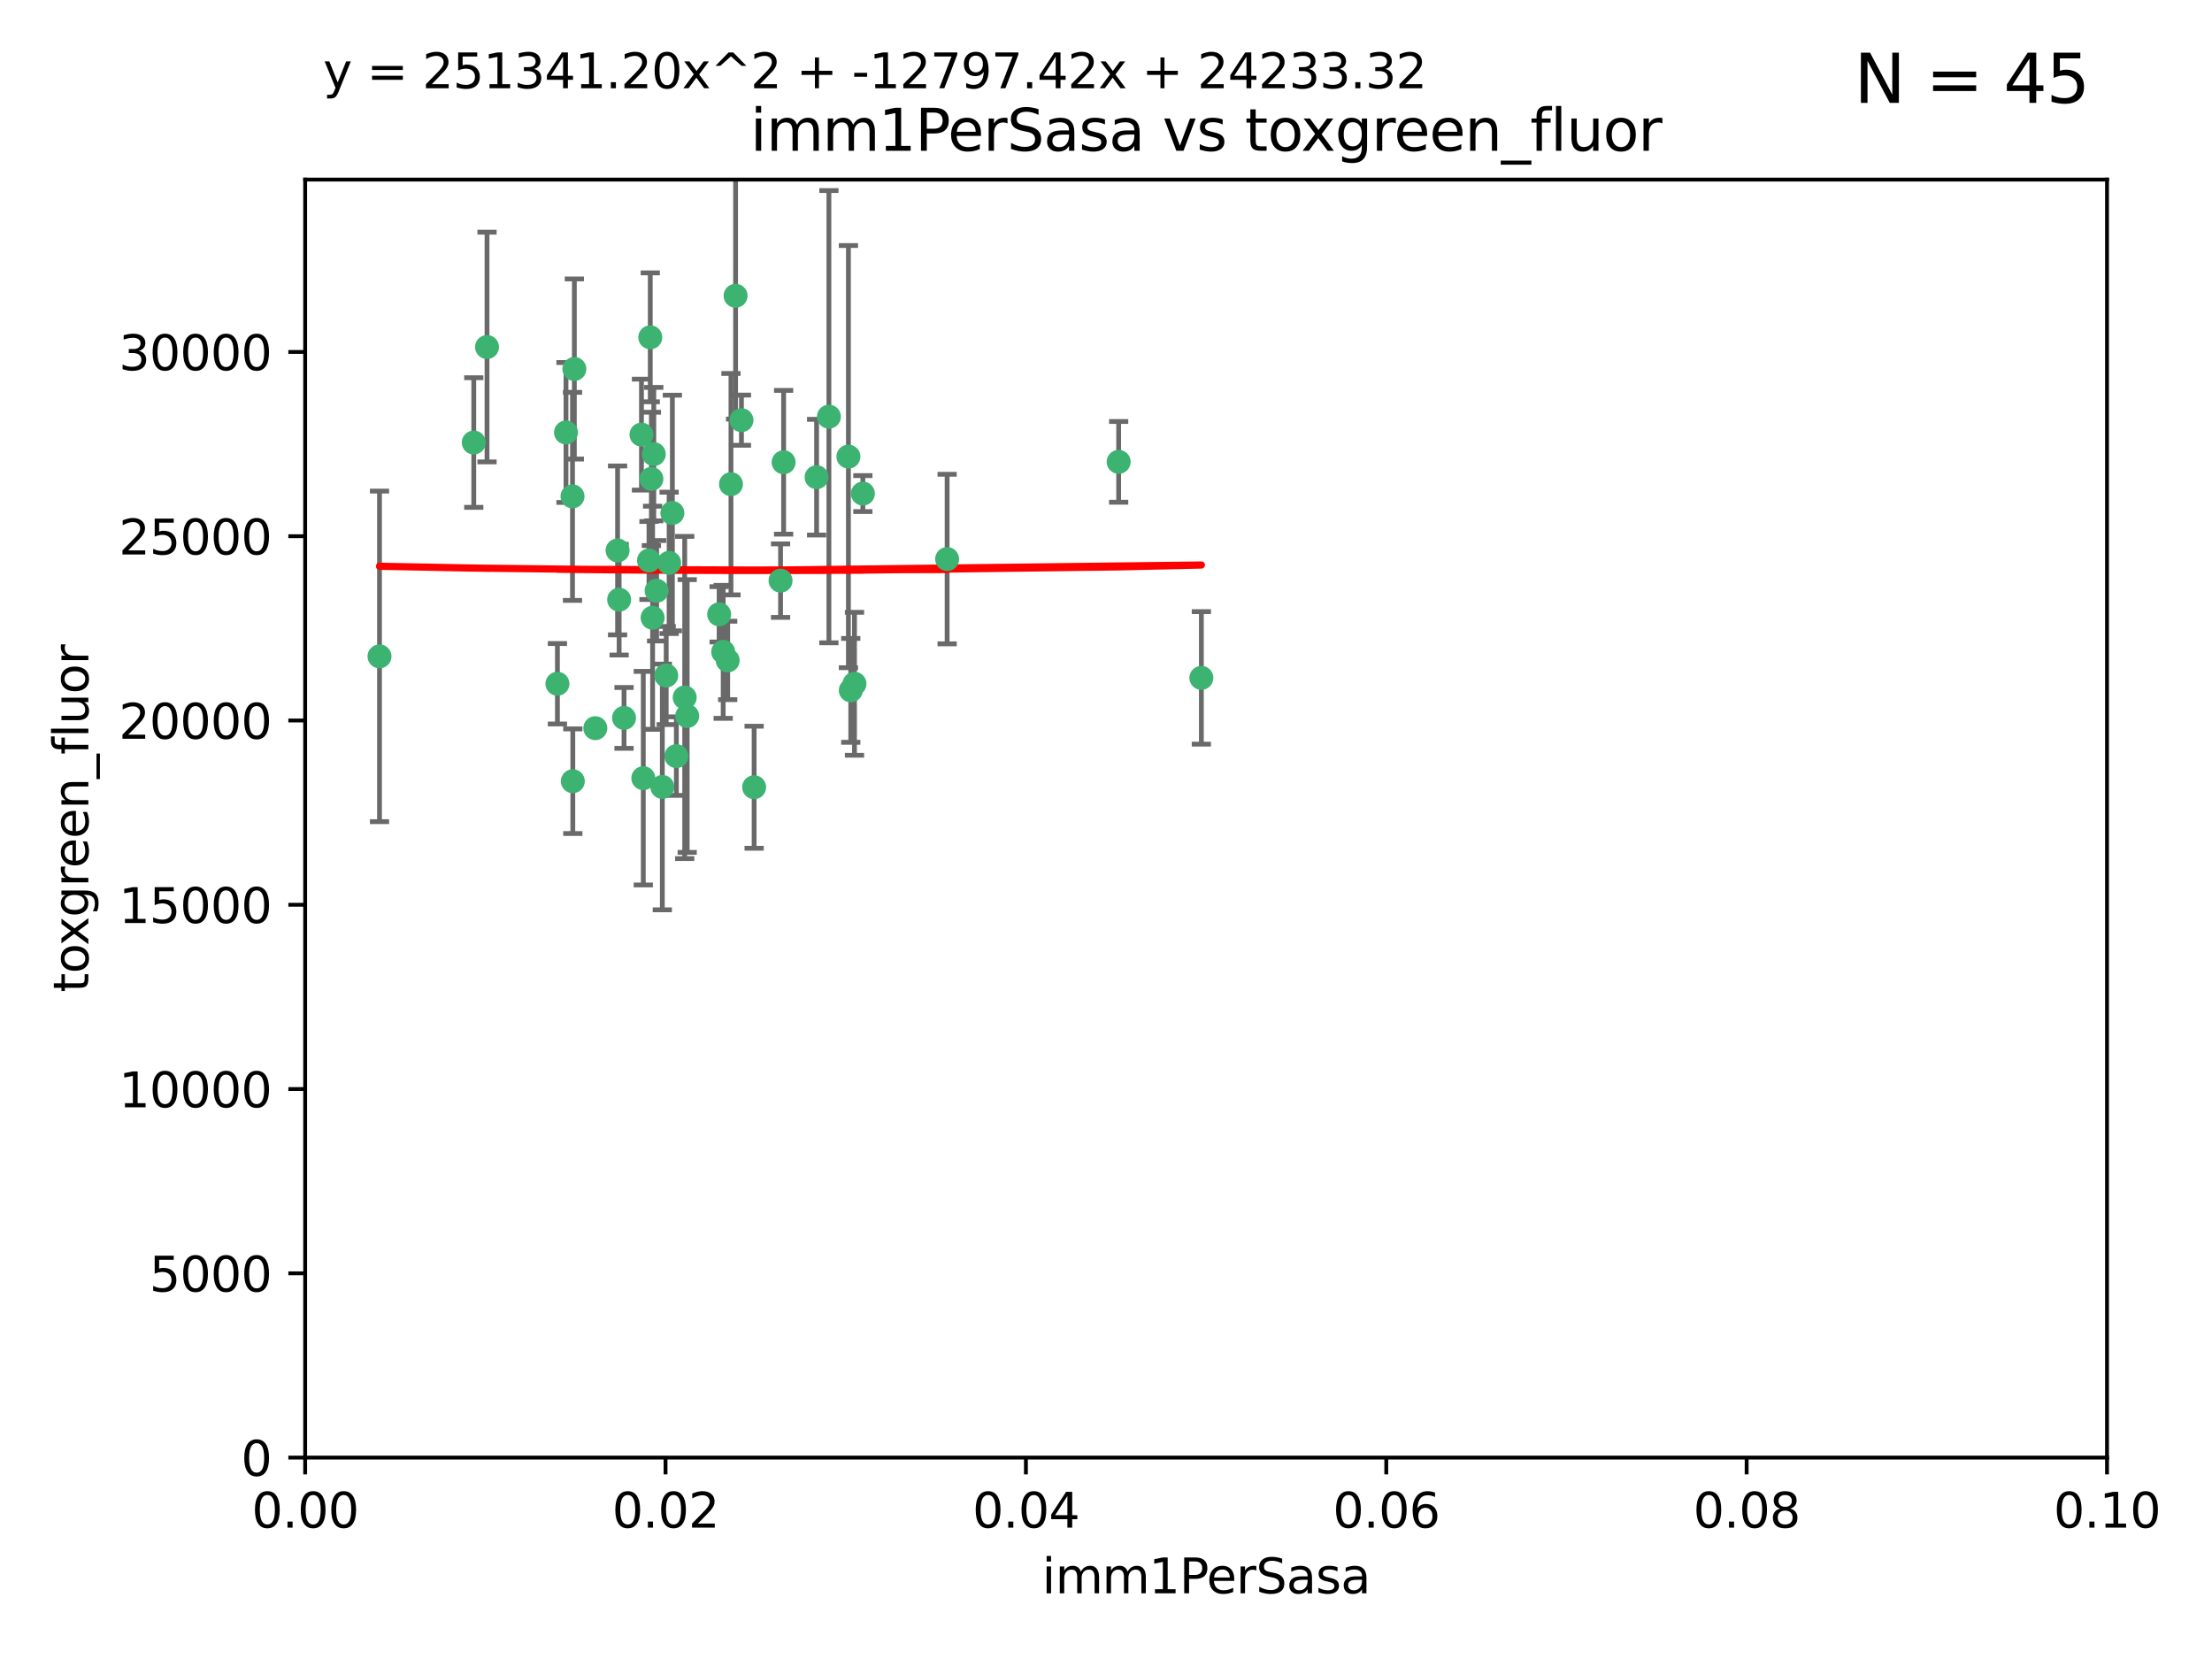 <?xml version="1.0" encoding="utf-8" standalone="no"?>
<!DOCTYPE svg PUBLIC "-//W3C//DTD SVG 1.1//EN"
  "http://www.w3.org/Graphics/SVG/1.1/DTD/svg11.dtd">
<svg xmlns:xlink="http://www.w3.org/1999/xlink" width="460.8pt" height="345.6pt" viewBox="0 0 460.8 345.6" xmlns="http://www.w3.org/2000/svg" version="1.1">
 <defs>
  <style type="text/css">*{stroke-linejoin: round; stroke-linecap: butt}</style>
 </defs>
 <g id="figure_1">
  <g id="patch_1">
   <path d="M 0 345.6 
L 460.8 345.6 
L 460.8 0 
L 0 0 
z
" style="fill: #ffffff"/>
  </g>
  <g id="axes_1">
   <g id="patch_2">
    <path d="M 63.571 303.64 
L 438.93 303.64 
L 438.93 37.411 
L 63.571 37.411 
z
" style="fill: #ffffff"/>
   </g>
   <g id="PathCollection_1">
    <defs>
     <path id="m5c9c8fb0a7" d="M 0 1.118 
C 0.297 1.118 0.581 1 0.791 0.791 
C 1 0.581 1.118 0.297 1.118 0 
C 1.118 -0.297 1 -0.581 0.791 -0.791 
C 0.581 -1 0.297 -1.118 0 -1.118 
C -0.297 -1.118 -0.581 -1 -0.791 -0.791 
C -1 -0.581 -1.118 -0.297 -1.118 0 
C -1.118 0.297 -1 0.581 -0.791 0.791 
C -0.581 1 -0.297 1.118 0 1.118 
z
" style="stroke: #3cb371"/>
    </defs>
    <g clip-path="url(#p2f97789e04)">
     <use xlink:href="#m5c9c8fb0a7" x="101.457" y="72.294" style="fill: #3cb371; stroke: #3cb371"/>
     <use xlink:href="#m5c9c8fb0a7" x="79.059" y="136.733" style="fill: #3cb371; stroke: #3cb371"/>
     <use xlink:href="#m5c9c8fb0a7" x="98.695" y="92.187" style="fill: #3cb371; stroke: #3cb371"/>
     <use xlink:href="#m5c9c8fb0a7" x="135.699" y="99.763" style="fill: #3cb371; stroke: #3cb371"/>
     <use xlink:href="#m5c9c8fb0a7" x="135.464" y="70.271" style="fill: #3cb371; stroke: #3cb371"/>
     <use xlink:href="#m5c9c8fb0a7" x="150.654" y="135.791" style="fill: #3cb371; stroke: #3cb371"/>
     <use xlink:href="#m5c9c8fb0a7" x="136.786" y="123.063" style="fill: #3cb371; stroke: #3cb371"/>
     <use xlink:href="#m5c9c8fb0a7" x="124.016" y="151.693" style="fill: #3cb371; stroke: #3cb371"/>
     <use xlink:href="#m5c9c8fb0a7" x="137.975" y="163.936" style="fill: #3cb371; stroke: #3cb371"/>
     <use xlink:href="#m5c9c8fb0a7" x="128.653" y="114.664" style="fill: #3cb371; stroke: #3cb371"/>
     <use xlink:href="#m5c9c8fb0a7" x="177.231" y="143.815" style="fill: #3cb371; stroke: #3cb371"/>
     <use xlink:href="#m5c9c8fb0a7" x="135.196" y="116.762" style="fill: #3cb371; stroke: #3cb371"/>
     <use xlink:href="#m5c9c8fb0a7" x="119.649" y="76.865" style="fill: #3cb371; stroke: #3cb371"/>
     <use xlink:href="#m5c9c8fb0a7" x="117.908" y="90.091" style="fill: #3cb371; stroke: #3cb371"/>
     <use xlink:href="#m5c9c8fb0a7" x="153.236" y="61.614" style="fill: #3cb371; stroke: #3cb371"/>
     <use xlink:href="#m5c9c8fb0a7" x="179.751" y="102.821" style="fill: #3cb371; stroke: #3cb371"/>
     <use xlink:href="#m5c9c8fb0a7" x="136.196" y="94.6" style="fill: #3cb371; stroke: #3cb371"/>
     <use xlink:href="#m5c9c8fb0a7" x="119.328" y="162.741" style="fill: #3cb371; stroke: #3cb371"/>
     <use xlink:href="#m5c9c8fb0a7" x="139.392" y="117.254" style="fill: #3cb371; stroke: #3cb371"/>
     <use xlink:href="#m5c9c8fb0a7" x="143.155" y="149.16" style="fill: #3cb371; stroke: #3cb371"/>
     <use xlink:href="#m5c9c8fb0a7" x="149.81" y="127.973" style="fill: #3cb371; stroke: #3cb371"/>
     <use xlink:href="#m5c9c8fb0a7" x="151.594" y="137.58" style="fill: #3cb371; stroke: #3cb371"/>
     <use xlink:href="#m5c9c8fb0a7" x="178.006" y="142.442" style="fill: #3cb371; stroke: #3cb371"/>
     <use xlink:href="#m5c9c8fb0a7" x="133.632" y="90.534" style="fill: #3cb371; stroke: #3cb371"/>
     <use xlink:href="#m5c9c8fb0a7" x="170.113" y="99.407" style="fill: #3cb371; stroke: #3cb371"/>
     <use xlink:href="#m5c9c8fb0a7" x="129.998" y="149.553" style="fill: #3cb371; stroke: #3cb371"/>
     <use xlink:href="#m5c9c8fb0a7" x="128.977" y="124.926" style="fill: #3cb371; stroke: #3cb371"/>
     <use xlink:href="#m5c9c8fb0a7" x="152.275" y="100.862" style="fill: #3cb371; stroke: #3cb371"/>
     <use xlink:href="#m5c9c8fb0a7" x="140.068" y="106.867" style="fill: #3cb371; stroke: #3cb371"/>
     <use xlink:href="#m5c9c8fb0a7" x="116.121" y="142.44" style="fill: #3cb371; stroke: #3cb371"/>
     <use xlink:href="#m5c9c8fb0a7" x="172.678" y="86.8" style="fill: #3cb371; stroke: #3cb371"/>
     <use xlink:href="#m5c9c8fb0a7" x="163.241" y="96.298" style="fill: #3cb371; stroke: #3cb371"/>
     <use xlink:href="#m5c9c8fb0a7" x="119.263" y="103.401" style="fill: #3cb371; stroke: #3cb371"/>
     <use xlink:href="#m5c9c8fb0a7" x="135.948" y="128.689" style="fill: #3cb371; stroke: #3cb371"/>
     <use xlink:href="#m5c9c8fb0a7" x="157.1" y="163.993" style="fill: #3cb371; stroke: #3cb371"/>
     <use xlink:href="#m5c9c8fb0a7" x="176.743" y="95.121" style="fill: #3cb371; stroke: #3cb371"/>
     <use xlink:href="#m5c9c8fb0a7" x="233.037" y="96.211" style="fill: #3cb371; stroke: #3cb371"/>
     <use xlink:href="#m5c9c8fb0a7" x="250.266" y="141.216" style="fill: #3cb371; stroke: #3cb371"/>
     <use xlink:href="#m5c9c8fb0a7" x="154.458" y="87.531" style="fill: #3cb371; stroke: #3cb371"/>
     <use xlink:href="#m5c9c8fb0a7" x="140.899" y="157.513" style="fill: #3cb371; stroke: #3cb371"/>
     <use xlink:href="#m5c9c8fb0a7" x="197.304" y="116.464" style="fill: #3cb371; stroke: #3cb371"/>
     <use xlink:href="#m5c9c8fb0a7" x="142.635" y="145.3" style="fill: #3cb371; stroke: #3cb371"/>
     <use xlink:href="#m5c9c8fb0a7" x="134.01" y="162.105" style="fill: #3cb371; stroke: #3cb371"/>
     <use xlink:href="#m5c9c8fb0a7" x="138.782" y="140.722" style="fill: #3cb371; stroke: #3cb371"/>
     <use xlink:href="#m5c9c8fb0a7" x="162.604" y="120.958" style="fill: #3cb371; stroke: #3cb371"/>
    </g>
   </g>
   <g id="matplotlib.axis_1">
    <g id="xtick_1">
     <g id="line2d_1">
      <defs>
       <path id="m1625478997" d="M 0 0 
L 0 3.5 
" style="stroke: #000000; stroke-width: 0.8"/>
      </defs>
      <g>
       <use xlink:href="#m1625478997" x="63.571" y="303.64" style="stroke: #000000; stroke-width: 0.8"/>
      </g>
     </g>
     <g id="text_1">
      <!-- 0.00 -->
      <g transform="translate(52.438 318.238)scale(0.1 -0.1)">
       <defs>
        <path id="DejaVuSans-30" d="M 2034 4250 
Q 1547 4250 1301 3770 
Q 1056 3291 1056 2328 
Q 1056 1369 1301 889 
Q 1547 409 2034 409 
Q 2525 409 2770 889 
Q 3016 1369 3016 2328 
Q 3016 3291 2770 3770 
Q 2525 4250 2034 4250 
z
M 2034 4750 
Q 2819 4750 3233 4129 
Q 3647 3509 3647 2328 
Q 3647 1150 3233 529 
Q 2819 -91 2034 -91 
Q 1250 -91 836 529 
Q 422 1150 422 2328 
Q 422 3509 836 4129 
Q 1250 4750 2034 4750 
z
" transform="scale(0.016)"/>
        <path id="DejaVuSans-2e" d="M 684 794 
L 1344 794 
L 1344 0 
L 684 0 
L 684 794 
z
" transform="scale(0.016)"/>
       </defs>
       <use xlink:href="#DejaVuSans-30"/>
       <use xlink:href="#DejaVuSans-2e" x="63.623"/>
       <use xlink:href="#DejaVuSans-30" x="95.41"/>
       <use xlink:href="#DejaVuSans-30" x="159.033"/>
      </g>
     </g>
    </g>
    <g id="xtick_2">
     <g id="line2d_2">
      <g>
       <use xlink:href="#m1625478997" x="138.643" y="303.64" style="stroke: #000000; stroke-width: 0.8"/>
      </g>
     </g>
     <g id="text_2">
      <!-- 0.02 -->
      <g transform="translate(127.51 318.238)scale(0.1 -0.1)">
       <defs>
        <path id="DejaVuSans-32" d="M 1228 531 
L 3431 531 
L 3431 0 
L 469 0 
L 469 531 
Q 828 903 1448 1529 
Q 2069 2156 2228 2338 
Q 2531 2678 2651 2914 
Q 2772 3150 2772 3378 
Q 2772 3750 2511 3984 
Q 2250 4219 1831 4219 
Q 1534 4219 1204 4116 
Q 875 4013 500 3803 
L 500 4441 
Q 881 4594 1212 4672 
Q 1544 4750 1819 4750 
Q 2544 4750 2975 4387 
Q 3406 4025 3406 3419 
Q 3406 3131 3298 2873 
Q 3191 2616 2906 2266 
Q 2828 2175 2409 1742 
Q 1991 1309 1228 531 
z
" transform="scale(0.016)"/>
       </defs>
       <use xlink:href="#DejaVuSans-30"/>
       <use xlink:href="#DejaVuSans-2e" x="63.623"/>
       <use xlink:href="#DejaVuSans-30" x="95.41"/>
       <use xlink:href="#DejaVuSans-32" x="159.033"/>
      </g>
     </g>
    </g>
    <g id="xtick_3">
     <g id="line2d_3">
      <g>
       <use xlink:href="#m1625478997" x="213.715" y="303.64" style="stroke: #000000; stroke-width: 0.8"/>
      </g>
     </g>
     <g id="text_3">
      <!-- 0.04 -->
      <g transform="translate(202.582 318.238)scale(0.1 -0.1)">
       <defs>
        <path id="DejaVuSans-34" d="M 2419 4116 
L 825 1625 
L 2419 1625 
L 2419 4116 
z
M 2253 4666 
L 3047 4666 
L 3047 1625 
L 3713 1625 
L 3713 1100 
L 3047 1100 
L 3047 0 
L 2419 0 
L 2419 1100 
L 313 1100 
L 313 1709 
L 2253 4666 
z
" transform="scale(0.016)"/>
       </defs>
       <use xlink:href="#DejaVuSans-30"/>
       <use xlink:href="#DejaVuSans-2e" x="63.623"/>
       <use xlink:href="#DejaVuSans-30" x="95.41"/>
       <use xlink:href="#DejaVuSans-34" x="159.033"/>
      </g>
     </g>
    </g>
    <g id="xtick_4">
     <g id="line2d_4">
      <g>
       <use xlink:href="#m1625478997" x="288.786" y="303.64" style="stroke: #000000; stroke-width: 0.8"/>
      </g>
     </g>
     <g id="text_4">
      <!-- 0.06 -->
      <g transform="translate(277.654 318.238)scale(0.1 -0.1)">
       <defs>
        <path id="DejaVuSans-36" d="M 2113 2584 
Q 1688 2584 1439 2293 
Q 1191 2003 1191 1497 
Q 1191 994 1439 701 
Q 1688 409 2113 409 
Q 2538 409 2786 701 
Q 3034 994 3034 1497 
Q 3034 2003 2786 2293 
Q 2538 2584 2113 2584 
z
M 3366 4563 
L 3366 3988 
Q 3128 4100 2886 4159 
Q 2644 4219 2406 4219 
Q 1781 4219 1451 3797 
Q 1122 3375 1075 2522 
Q 1259 2794 1537 2939 
Q 1816 3084 2150 3084 
Q 2853 3084 3261 2657 
Q 3669 2231 3669 1497 
Q 3669 778 3244 343 
Q 2819 -91 2113 -91 
Q 1303 -91 875 529 
Q 447 1150 447 2328 
Q 447 3434 972 4092 
Q 1497 4750 2381 4750 
Q 2619 4750 2861 4703 
Q 3103 4656 3366 4563 
z
" transform="scale(0.016)"/>
       </defs>
       <use xlink:href="#DejaVuSans-30"/>
       <use xlink:href="#DejaVuSans-2e" x="63.623"/>
       <use xlink:href="#DejaVuSans-30" x="95.41"/>
       <use xlink:href="#DejaVuSans-36" x="159.033"/>
      </g>
     </g>
    </g>
    <g id="xtick_5">
     <g id="line2d_5">
      <g>
       <use xlink:href="#m1625478997" x="363.858" y="303.64" style="stroke: #000000; stroke-width: 0.8"/>
      </g>
     </g>
     <g id="text_5">
      <!-- 0.08 -->
      <g transform="translate(352.725 318.238)scale(0.1 -0.1)">
       <defs>
        <path id="DejaVuSans-38" d="M 2034 2216 
Q 1584 2216 1326 1975 
Q 1069 1734 1069 1313 
Q 1069 891 1326 650 
Q 1584 409 2034 409 
Q 2484 409 2743 651 
Q 3003 894 3003 1313 
Q 3003 1734 2745 1975 
Q 2488 2216 2034 2216 
z
M 1403 2484 
Q 997 2584 770 2862 
Q 544 3141 544 3541 
Q 544 4100 942 4425 
Q 1341 4750 2034 4750 
Q 2731 4750 3128 4425 
Q 3525 4100 3525 3541 
Q 3525 3141 3298 2862 
Q 3072 2584 2669 2484 
Q 3125 2378 3379 2068 
Q 3634 1759 3634 1313 
Q 3634 634 3220 271 
Q 2806 -91 2034 -91 
Q 1263 -91 848 271 
Q 434 634 434 1313 
Q 434 1759 690 2068 
Q 947 2378 1403 2484 
z
M 1172 3481 
Q 1172 3119 1398 2916 
Q 1625 2713 2034 2713 
Q 2441 2713 2670 2916 
Q 2900 3119 2900 3481 
Q 2900 3844 2670 4047 
Q 2441 4250 2034 4250 
Q 1625 4250 1398 4047 
Q 1172 3844 1172 3481 
z
" transform="scale(0.016)"/>
       </defs>
       <use xlink:href="#DejaVuSans-30"/>
       <use xlink:href="#DejaVuSans-2e" x="63.623"/>
       <use xlink:href="#DejaVuSans-30" x="95.41"/>
       <use xlink:href="#DejaVuSans-38" x="159.033"/>
      </g>
     </g>
    </g>
    <g id="xtick_6">
     <g id="line2d_6">
      <g>
       <use xlink:href="#m1625478997" x="438.93" y="303.64" style="stroke: #000000; stroke-width: 0.8"/>
      </g>
     </g>
     <g id="text_6">
      <!-- 0.10 -->
      <g transform="translate(427.797 318.238)scale(0.1 -0.1)">
       <defs>
        <path id="DejaVuSans-31" d="M 794 531 
L 1825 531 
L 1825 4091 
L 703 3866 
L 703 4441 
L 1819 4666 
L 2450 4666 
L 2450 531 
L 3481 531 
L 3481 0 
L 794 0 
L 794 531 
z
" transform="scale(0.016)"/>
       </defs>
       <use xlink:href="#DejaVuSans-30"/>
       <use xlink:href="#DejaVuSans-2e" x="63.623"/>
       <use xlink:href="#DejaVuSans-31" x="95.41"/>
       <use xlink:href="#DejaVuSans-30" x="159.033"/>
      </g>
     </g>
    </g>
    <g id="text_7">
     <!-- imm1PerSasa -->
     <g transform="translate(217.067 331.917)scale(0.1 -0.1)">
      <defs>
       <path id="DejaVuSans-69" d="M 603 3500 
L 1178 3500 
L 1178 0 
L 603 0 
L 603 3500 
z
M 603 4863 
L 1178 4863 
L 1178 4134 
L 603 4134 
L 603 4863 
z
" transform="scale(0.016)"/>
       <path id="DejaVuSans-6d" d="M 3328 2828 
Q 3544 3216 3844 3400 
Q 4144 3584 4550 3584 
Q 5097 3584 5394 3201 
Q 5691 2819 5691 2113 
L 5691 0 
L 5113 0 
L 5113 2094 
Q 5113 2597 4934 2840 
Q 4756 3084 4391 3084 
Q 3944 3084 3684 2787 
Q 3425 2491 3425 1978 
L 3425 0 
L 2847 0 
L 2847 2094 
Q 2847 2600 2669 2842 
Q 2491 3084 2119 3084 
Q 1678 3084 1418 2786 
Q 1159 2488 1159 1978 
L 1159 0 
L 581 0 
L 581 3500 
L 1159 3500 
L 1159 2956 
Q 1356 3278 1631 3431 
Q 1906 3584 2284 3584 
Q 2666 3584 2933 3390 
Q 3200 3197 3328 2828 
z
" transform="scale(0.016)"/>
       <path id="DejaVuSans-50" d="M 1259 4147 
L 1259 2394 
L 2053 2394 
Q 2494 2394 2734 2622 
Q 2975 2850 2975 3272 
Q 2975 3691 2734 3919 
Q 2494 4147 2053 4147 
L 1259 4147 
z
M 628 4666 
L 2053 4666 
Q 2838 4666 3239 4311 
Q 3641 3956 3641 3272 
Q 3641 2581 3239 2228 
Q 2838 1875 2053 1875 
L 1259 1875 
L 1259 0 
L 628 0 
L 628 4666 
z
" transform="scale(0.016)"/>
       <path id="DejaVuSans-65" d="M 3597 1894 
L 3597 1613 
L 953 1613 
Q 991 1019 1311 708 
Q 1631 397 2203 397 
Q 2534 397 2845 478 
Q 3156 559 3463 722 
L 3463 178 
Q 3153 47 2828 -22 
Q 2503 -91 2169 -91 
Q 1331 -91 842 396 
Q 353 884 353 1716 
Q 353 2575 817 3079 
Q 1281 3584 2069 3584 
Q 2775 3584 3186 3129 
Q 3597 2675 3597 1894 
z
M 3022 2063 
Q 3016 2534 2758 2815 
Q 2500 3097 2075 3097 
Q 1594 3097 1305 2825 
Q 1016 2553 972 2059 
L 3022 2063 
z
" transform="scale(0.016)"/>
       <path id="DejaVuSans-72" d="M 2631 2963 
Q 2534 3019 2420 3045 
Q 2306 3072 2169 3072 
Q 1681 3072 1420 2755 
Q 1159 2438 1159 1844 
L 1159 0 
L 581 0 
L 581 3500 
L 1159 3500 
L 1159 2956 
Q 1341 3275 1631 3429 
Q 1922 3584 2338 3584 
Q 2397 3584 2469 3576 
Q 2541 3569 2628 3553 
L 2631 2963 
z
" transform="scale(0.016)"/>
       <path id="DejaVuSans-53" d="M 3425 4513 
L 3425 3897 
Q 3066 4069 2747 4153 
Q 2428 4238 2131 4238 
Q 1616 4238 1336 4038 
Q 1056 3838 1056 3469 
Q 1056 3159 1242 3001 
Q 1428 2844 1947 2747 
L 2328 2669 
Q 3034 2534 3370 2195 
Q 3706 1856 3706 1288 
Q 3706 609 3251 259 
Q 2797 -91 1919 -91 
Q 1588 -91 1214 -16 
Q 841 59 441 206 
L 441 856 
Q 825 641 1194 531 
Q 1563 422 1919 422 
Q 2459 422 2753 634 
Q 3047 847 3047 1241 
Q 3047 1584 2836 1778 
Q 2625 1972 2144 2069 
L 1759 2144 
Q 1053 2284 737 2584 
Q 422 2884 422 3419 
Q 422 4038 858 4394 
Q 1294 4750 2059 4750 
Q 2388 4750 2728 4690 
Q 3069 4631 3425 4513 
z
" transform="scale(0.016)"/>
       <path id="DejaVuSans-61" d="M 2194 1759 
Q 1497 1759 1228 1600 
Q 959 1441 959 1056 
Q 959 750 1161 570 
Q 1363 391 1709 391 
Q 2188 391 2477 730 
Q 2766 1069 2766 1631 
L 2766 1759 
L 2194 1759 
z
M 3341 1997 
L 3341 0 
L 2766 0 
L 2766 531 
Q 2569 213 2275 61 
Q 1981 -91 1556 -91 
Q 1019 -91 701 211 
Q 384 513 384 1019 
Q 384 1609 779 1909 
Q 1175 2209 1959 2209 
L 2766 2209 
L 2766 2266 
Q 2766 2663 2505 2880 
Q 2244 3097 1772 3097 
Q 1472 3097 1187 3025 
Q 903 2953 641 2809 
L 641 3341 
Q 956 3463 1253 3523 
Q 1550 3584 1831 3584 
Q 2591 3584 2966 3190 
Q 3341 2797 3341 1997 
z
" transform="scale(0.016)"/>
       <path id="DejaVuSans-73" d="M 2834 3397 
L 2834 2853 
Q 2591 2978 2328 3040 
Q 2066 3103 1784 3103 
Q 1356 3103 1142 2972 
Q 928 2841 928 2578 
Q 928 2378 1081 2264 
Q 1234 2150 1697 2047 
L 1894 2003 
Q 2506 1872 2764 1633 
Q 3022 1394 3022 966 
Q 3022 478 2636 193 
Q 2250 -91 1575 -91 
Q 1294 -91 989 -36 
Q 684 19 347 128 
L 347 722 
Q 666 556 975 473 
Q 1284 391 1588 391 
Q 1994 391 2212 530 
Q 2431 669 2431 922 
Q 2431 1156 2273 1281 
Q 2116 1406 1581 1522 
L 1381 1569 
Q 847 1681 609 1914 
Q 372 2147 372 2553 
Q 372 3047 722 3315 
Q 1072 3584 1716 3584 
Q 2034 3584 2315 3537 
Q 2597 3491 2834 3397 
z
" transform="scale(0.016)"/>
      </defs>
      <use xlink:href="#DejaVuSans-69"/>
      <use xlink:href="#DejaVuSans-6d" x="27.783"/>
      <use xlink:href="#DejaVuSans-6d" x="125.195"/>
      <use xlink:href="#DejaVuSans-31" x="222.607"/>
      <use xlink:href="#DejaVuSans-50" x="286.23"/>
      <use xlink:href="#DejaVuSans-65" x="342.908"/>
      <use xlink:href="#DejaVuSans-72" x="404.432"/>
      <use xlink:href="#DejaVuSans-53" x="445.545"/>
      <use xlink:href="#DejaVuSans-61" x="509.021"/>
      <use xlink:href="#DejaVuSans-73" x="570.301"/>
      <use xlink:href="#DejaVuSans-61" x="622.4"/>
     </g>
    </g>
   </g>
   <g id="matplotlib.axis_2">
    <g id="ytick_1">
     <g id="line2d_7">
      <defs>
       <path id="maea4741614" d="M 0 0 
L -3.5 0 
" style="stroke: #000000; stroke-width: 0.8"/>
      </defs>
      <g>
       <use xlink:href="#maea4741614" x="63.571" y="303.64" style="stroke: #000000; stroke-width: 0.8"/>
      </g>
     </g>
     <g id="text_8">
      <!-- 0 -->
      <g transform="translate(50.209 307.439)scale(0.1 -0.1)">
       <use xlink:href="#DejaVuSans-30"/>
      </g>
     </g>
    </g>
    <g id="ytick_2">
     <g id="line2d_8">
      <g>
       <use xlink:href="#maea4741614" x="63.571" y="265.253" style="stroke: #000000; stroke-width: 0.8"/>
      </g>
     </g>
     <g id="text_9">
      <!-- 5000 -->
      <g transform="translate(31.121 269.052)scale(0.1 -0.1)">
       <defs>
        <path id="DejaVuSans-35" d="M 691 4666 
L 3169 4666 
L 3169 4134 
L 1269 4134 
L 1269 2991 
Q 1406 3038 1543 3061 
Q 1681 3084 1819 3084 
Q 2600 3084 3056 2656 
Q 3513 2228 3513 1497 
Q 3513 744 3044 326 
Q 2575 -91 1722 -91 
Q 1428 -91 1123 -41 
Q 819 9 494 109 
L 494 744 
Q 775 591 1075 516 
Q 1375 441 1709 441 
Q 2250 441 2565 725 
Q 2881 1009 2881 1497 
Q 2881 1984 2565 2268 
Q 2250 2553 1709 2553 
Q 1456 2553 1204 2497 
Q 953 2441 691 2322 
L 691 4666 
z
" transform="scale(0.016)"/>
       </defs>
       <use xlink:href="#DejaVuSans-35"/>
       <use xlink:href="#DejaVuSans-30" x="63.623"/>
       <use xlink:href="#DejaVuSans-30" x="127.246"/>
       <use xlink:href="#DejaVuSans-30" x="190.869"/>
      </g>
     </g>
    </g>
    <g id="ytick_3">
     <g id="line2d_9">
      <g>
       <use xlink:href="#maea4741614" x="63.571" y="226.866" style="stroke: #000000; stroke-width: 0.8"/>
      </g>
     </g>
     <g id="text_10">
      <!-- 10000 -->
      <g transform="translate(24.759 230.665)scale(0.1 -0.1)">
       <use xlink:href="#DejaVuSans-31"/>
       <use xlink:href="#DejaVuSans-30" x="63.623"/>
       <use xlink:href="#DejaVuSans-30" x="127.246"/>
       <use xlink:href="#DejaVuSans-30" x="190.869"/>
       <use xlink:href="#DejaVuSans-30" x="254.492"/>
      </g>
     </g>
    </g>
    <g id="ytick_4">
     <g id="line2d_10">
      <g>
       <use xlink:href="#maea4741614" x="63.571" y="188.479" style="stroke: #000000; stroke-width: 0.8"/>
      </g>
     </g>
     <g id="text_11">
      <!-- 15000 -->
      <g transform="translate(24.759 192.278)scale(0.1 -0.1)">
       <use xlink:href="#DejaVuSans-31"/>
       <use xlink:href="#DejaVuSans-35" x="63.623"/>
       <use xlink:href="#DejaVuSans-30" x="127.246"/>
       <use xlink:href="#DejaVuSans-30" x="190.869"/>
       <use xlink:href="#DejaVuSans-30" x="254.492"/>
      </g>
     </g>
    </g>
    <g id="ytick_5">
     <g id="line2d_11">
      <g>
       <use xlink:href="#maea4741614" x="63.571" y="150.092" style="stroke: #000000; stroke-width: 0.8"/>
      </g>
     </g>
     <g id="text_12">
      <!-- 20000 -->
      <g transform="translate(24.759 153.891)scale(0.1 -0.1)">
       <use xlink:href="#DejaVuSans-32"/>
       <use xlink:href="#DejaVuSans-30" x="63.623"/>
       <use xlink:href="#DejaVuSans-30" x="127.246"/>
       <use xlink:href="#DejaVuSans-30" x="190.869"/>
       <use xlink:href="#DejaVuSans-30" x="254.492"/>
      </g>
     </g>
    </g>
    <g id="ytick_6">
     <g id="line2d_12">
      <g>
       <use xlink:href="#maea4741614" x="63.571" y="111.705" style="stroke: #000000; stroke-width: 0.8"/>
      </g>
     </g>
     <g id="text_13">
      <!-- 25000 -->
      <g transform="translate(24.759 115.504)scale(0.1 -0.1)">
       <use xlink:href="#DejaVuSans-32"/>
       <use xlink:href="#DejaVuSans-35" x="63.623"/>
       <use xlink:href="#DejaVuSans-30" x="127.246"/>
       <use xlink:href="#DejaVuSans-30" x="190.869"/>
       <use xlink:href="#DejaVuSans-30" x="254.492"/>
      </g>
     </g>
    </g>
    <g id="ytick_7">
     <g id="line2d_13">
      <g>
       <use xlink:href="#maea4741614" x="63.571" y="73.317" style="stroke: #000000; stroke-width: 0.8"/>
      </g>
     </g>
     <g id="text_14">
      <!-- 30000 -->
      <g transform="translate(24.759 77.117)scale(0.1 -0.1)">
       <defs>
        <path id="DejaVuSans-33" d="M 2597 2516 
Q 3050 2419 3304 2112 
Q 3559 1806 3559 1356 
Q 3559 666 3084 287 
Q 2609 -91 1734 -91 
Q 1441 -91 1130 -33 
Q 819 25 488 141 
L 488 750 
Q 750 597 1062 519 
Q 1375 441 1716 441 
Q 2309 441 2620 675 
Q 2931 909 2931 1356 
Q 2931 1769 2642 2001 
Q 2353 2234 1838 2234 
L 1294 2234 
L 1294 2753 
L 1863 2753 
Q 2328 2753 2575 2939 
Q 2822 3125 2822 3475 
Q 2822 3834 2567 4026 
Q 2313 4219 1838 4219 
Q 1578 4219 1281 4162 
Q 984 4106 628 3988 
L 628 4550 
Q 988 4650 1302 4700 
Q 1616 4750 1894 4750 
Q 2613 4750 3031 4423 
Q 3450 4097 3450 3541 
Q 3450 3153 3228 2886 
Q 3006 2619 2597 2516 
z
" transform="scale(0.016)"/>
       </defs>
       <use xlink:href="#DejaVuSans-33"/>
       <use xlink:href="#DejaVuSans-30" x="63.623"/>
       <use xlink:href="#DejaVuSans-30" x="127.246"/>
       <use xlink:href="#DejaVuSans-30" x="190.869"/>
       <use xlink:href="#DejaVuSans-30" x="254.492"/>
      </g>
     </g>
    </g>
    <g id="text_15">
     <!-- toxgreen_fluor -->
     <g transform="translate(18.401 206.72)rotate(-90)scale(0.1 -0.1)">
      <defs>
       <path id="DejaVuSans-74" d="M 1172 4494 
L 1172 3500 
L 2356 3500 
L 2356 3053 
L 1172 3053 
L 1172 1153 
Q 1172 725 1289 603 
Q 1406 481 1766 481 
L 2356 481 
L 2356 0 
L 1766 0 
Q 1100 0 847 248 
Q 594 497 594 1153 
L 594 3053 
L 172 3053 
L 172 3500 
L 594 3500 
L 594 4494 
L 1172 4494 
z
" transform="scale(0.016)"/>
       <path id="DejaVuSans-6f" d="M 1959 3097 
Q 1497 3097 1228 2736 
Q 959 2375 959 1747 
Q 959 1119 1226 758 
Q 1494 397 1959 397 
Q 2419 397 2687 759 
Q 2956 1122 2956 1747 
Q 2956 2369 2687 2733 
Q 2419 3097 1959 3097 
z
M 1959 3584 
Q 2709 3584 3137 3096 
Q 3566 2609 3566 1747 
Q 3566 888 3137 398 
Q 2709 -91 1959 -91 
Q 1206 -91 779 398 
Q 353 888 353 1747 
Q 353 2609 779 3096 
Q 1206 3584 1959 3584 
z
" transform="scale(0.016)"/>
       <path id="DejaVuSans-78" d="M 3513 3500 
L 2247 1797 
L 3578 0 
L 2900 0 
L 1881 1375 
L 863 0 
L 184 0 
L 1544 1831 
L 300 3500 
L 978 3500 
L 1906 2253 
L 2834 3500 
L 3513 3500 
z
" transform="scale(0.016)"/>
       <path id="DejaVuSans-67" d="M 2906 1791 
Q 2906 2416 2648 2759 
Q 2391 3103 1925 3103 
Q 1463 3103 1205 2759 
Q 947 2416 947 1791 
Q 947 1169 1205 825 
Q 1463 481 1925 481 
Q 2391 481 2648 825 
Q 2906 1169 2906 1791 
z
M 3481 434 
Q 3481 -459 3084 -895 
Q 2688 -1331 1869 -1331 
Q 1566 -1331 1297 -1286 
Q 1028 -1241 775 -1147 
L 775 -588 
Q 1028 -725 1275 -790 
Q 1522 -856 1778 -856 
Q 2344 -856 2625 -561 
Q 2906 -266 2906 331 
L 2906 616 
Q 2728 306 2450 153 
Q 2172 0 1784 0 
Q 1141 0 747 490 
Q 353 981 353 1791 
Q 353 2603 747 3093 
Q 1141 3584 1784 3584 
Q 2172 3584 2450 3431 
Q 2728 3278 2906 2969 
L 2906 3500 
L 3481 3500 
L 3481 434 
z
" transform="scale(0.016)"/>
       <path id="DejaVuSans-6e" d="M 3513 2113 
L 3513 0 
L 2938 0 
L 2938 2094 
Q 2938 2591 2744 2837 
Q 2550 3084 2163 3084 
Q 1697 3084 1428 2787 
Q 1159 2491 1159 1978 
L 1159 0 
L 581 0 
L 581 3500 
L 1159 3500 
L 1159 2956 
Q 1366 3272 1645 3428 
Q 1925 3584 2291 3584 
Q 2894 3584 3203 3211 
Q 3513 2838 3513 2113 
z
" transform="scale(0.016)"/>
       <path id="DejaVuSans-5f" d="M 3263 -1063 
L 3263 -1509 
L -63 -1509 
L -63 -1063 
L 3263 -1063 
z
" transform="scale(0.016)"/>
       <path id="DejaVuSans-66" d="M 2375 4863 
L 2375 4384 
L 1825 4384 
Q 1516 4384 1395 4259 
Q 1275 4134 1275 3809 
L 1275 3500 
L 2222 3500 
L 2222 3053 
L 1275 3053 
L 1275 0 
L 697 0 
L 697 3053 
L 147 3053 
L 147 3500 
L 697 3500 
L 697 3744 
Q 697 4328 969 4595 
Q 1241 4863 1831 4863 
L 2375 4863 
z
" transform="scale(0.016)"/>
       <path id="DejaVuSans-6c" d="M 603 4863 
L 1178 4863 
L 1178 0 
L 603 0 
L 603 4863 
z
" transform="scale(0.016)"/>
       <path id="DejaVuSans-75" d="M 544 1381 
L 544 3500 
L 1119 3500 
L 1119 1403 
Q 1119 906 1312 657 
Q 1506 409 1894 409 
Q 2359 409 2629 706 
Q 2900 1003 2900 1516 
L 2900 3500 
L 3475 3500 
L 3475 0 
L 2900 0 
L 2900 538 
Q 2691 219 2414 64 
Q 2138 -91 1772 -91 
Q 1169 -91 856 284 
Q 544 659 544 1381 
z
M 1991 3584 
L 1991 3584 
z
" transform="scale(0.016)"/>
      </defs>
      <use xlink:href="#DejaVuSans-74"/>
      <use xlink:href="#DejaVuSans-6f" x="39.209"/>
      <use xlink:href="#DejaVuSans-78" x="97.266"/>
      <use xlink:href="#DejaVuSans-67" x="156.445"/>
      <use xlink:href="#DejaVuSans-72" x="219.922"/>
      <use xlink:href="#DejaVuSans-65" x="258.785"/>
      <use xlink:href="#DejaVuSans-65" x="320.309"/>
      <use xlink:href="#DejaVuSans-6e" x="381.832"/>
      <use xlink:href="#DejaVuSans-5f" x="445.211"/>
      <use xlink:href="#DejaVuSans-66" x="495.211"/>
      <use xlink:href="#DejaVuSans-6c" x="530.416"/>
      <use xlink:href="#DejaVuSans-75" x="558.199"/>
      <use xlink:href="#DejaVuSans-6f" x="621.578"/>
      <use xlink:href="#DejaVuSans-72" x="682.76"/>
     </g>
    </g>
   </g>
   <g id="LineCollection_1">
    <path d="M 101.457 96.224 
L 101.457 48.364 
" clip-path="url(#p2f97789e04)" style="fill: none; stroke: #696969"/>
    <path d="M 79.059 171.165 
L 79.059 102.302 
" clip-path="url(#p2f97789e04)" style="fill: none; stroke: #696969"/>
    <path d="M 98.695 105.69 
L 98.695 78.685 
" clip-path="url(#p2f97789e04)" style="fill: none; stroke: #696969"/>
    <path d="M 135.699 113.651 
L 135.699 85.875 
" clip-path="url(#p2f97789e04)" style="fill: none; stroke: #696969"/>
    <path d="M 135.464 83.696 
L 135.464 56.846 
" clip-path="url(#p2f97789e04)" style="fill: none; stroke: #696969"/>
    <path d="M 150.654 149.644 
L 150.654 121.939 
" clip-path="url(#p2f97789e04)" style="fill: none; stroke: #696969"/>
    <path d="M 136.786 133.529 
L 136.786 112.598 
" clip-path="url(#p2f97789e04)" style="fill: none; stroke: #696969"/>
    <path d="M 124.016 152.217 
L 124.016 151.168 
" clip-path="url(#p2f97789e04)" style="fill: none; stroke: #696969"/>
    <path d="M 137.975 189.529 
L 137.975 138.343 
" clip-path="url(#p2f97789e04)" style="fill: none; stroke: #696969"/>
    <path d="M 128.653 132.255 
L 128.653 97.072 
" clip-path="url(#p2f97789e04)" style="fill: none; stroke: #696969"/>
    <path d="M 177.231 154.632 
L 177.231 132.999 
" clip-path="url(#p2f97789e04)" style="fill: none; stroke: #696969"/>
    <path d="M 135.196 124.89 
L 135.196 108.635 
" clip-path="url(#p2f97789e04)" style="fill: none; stroke: #696969"/>
    <path d="M 119.649 95.625 
L 119.649 58.105 
" clip-path="url(#p2f97789e04)" style="fill: none; stroke: #696969"/>
    <path d="M 117.908 104.662 
L 117.908 75.52 
" clip-path="url(#p2f97789e04)" style="fill: none; stroke: #696969"/>
    <path d="M 153.236 87.306 
L 153.236 35.922 
" clip-path="url(#p2f97789e04)" style="fill: none; stroke: #696969"/>
    <path d="M 179.751 106.565 
L 179.751 99.077 
" clip-path="url(#p2f97789e04)" style="fill: none; stroke: #696969"/>
    <path d="M 136.196 108.495 
L 136.196 80.704 
" clip-path="url(#p2f97789e04)" style="fill: none; stroke: #696969"/>
    <path d="M 119.328 173.639 
L 119.328 151.843 
" clip-path="url(#p2f97789e04)" style="fill: none; stroke: #696969"/>
    <path d="M 139.392 131.975 
L 139.392 102.532 
" clip-path="url(#p2f97789e04)" style="fill: none; stroke: #696969"/>
    <path d="M 143.155 177.569 
L 143.155 120.752 
" clip-path="url(#p2f97789e04)" style="fill: none; stroke: #696969"/>
    <path d="M 149.81 133.734 
L 149.81 122.212 
" clip-path="url(#p2f97789e04)" style="fill: none; stroke: #696969"/>
    <path d="M 151.594 145.75 
L 151.594 129.411 
" clip-path="url(#p2f97789e04)" style="fill: none; stroke: #696969"/>
    <path d="M 178.006 157.326 
L 178.006 127.559 
" clip-path="url(#p2f97789e04)" style="fill: none; stroke: #696969"/>
    <path d="M 133.632 102.091 
L 133.632 78.978 
" clip-path="url(#p2f97789e04)" style="fill: none; stroke: #696969"/>
    <path d="M 170.113 111.46 
L 170.113 87.355 
" clip-path="url(#p2f97789e04)" style="fill: none; stroke: #696969"/>
    <path d="M 129.998 155.89 
L 129.998 143.216 
" clip-path="url(#p2f97789e04)" style="fill: none; stroke: #696969"/>
    <path d="M 128.977 136.454 
L 128.977 113.398 
" clip-path="url(#p2f97789e04)" style="fill: none; stroke: #696969"/>
    <path d="M 152.275 123.923 
L 152.275 77.801 
" clip-path="url(#p2f97789e04)" style="fill: none; stroke: #696969"/>
    <path d="M 140.068 131.412 
L 140.068 82.321 
" clip-path="url(#p2f97789e04)" style="fill: none; stroke: #696969"/>
    <path d="M 116.121 150.817 
L 116.121 134.064 
" clip-path="url(#p2f97789e04)" style="fill: none; stroke: #696969"/>
    <path d="M 172.678 133.906 
L 172.678 39.694 
" clip-path="url(#p2f97789e04)" style="fill: none; stroke: #696969"/>
    <path d="M 163.241 111.272 
L 163.241 81.324 
" clip-path="url(#p2f97789e04)" style="fill: none; stroke: #696969"/>
    <path d="M 119.263 125.071 
L 119.263 81.732 
" clip-path="url(#p2f97789e04)" style="fill: none; stroke: #696969"/>
    <path d="M 135.948 151.927 
L 135.948 105.45 
" clip-path="url(#p2f97789e04)" style="fill: none; stroke: #696969"/>
    <path d="M 157.1 176.705 
L 157.1 151.281 
" clip-path="url(#p2f97789e04)" style="fill: none; stroke: #696969"/>
    <path d="M 176.743 139.091 
L 176.743 51.151 
" clip-path="url(#p2f97789e04)" style="fill: none; stroke: #696969"/>
    <path d="M 233.037 104.619 
L 233.037 87.804 
" clip-path="url(#p2f97789e04)" style="fill: none; stroke: #696969"/>
    <path d="M 250.266 155.019 
L 250.266 127.413 
" clip-path="url(#p2f97789e04)" style="fill: none; stroke: #696969"/>
    <path d="M 154.458 92.76 
L 154.458 82.303 
" clip-path="url(#p2f97789e04)" style="fill: none; stroke: #696969"/>
    <path d="M 140.899 165.694 
L 140.899 149.332 
" clip-path="url(#p2f97789e04)" style="fill: none; stroke: #696969"/>
    <path d="M 197.304 134.122 
L 197.304 98.805 
" clip-path="url(#p2f97789e04)" style="fill: none; stroke: #696969"/>
    <path d="M 142.635 178.855 
L 142.635 111.745 
" clip-path="url(#p2f97789e04)" style="fill: none; stroke: #696969"/>
    <path d="M 134.01 184.351 
L 134.01 139.86 
" clip-path="url(#p2f97789e04)" style="fill: none; stroke: #696969"/>
    <path d="M 138.782 150.938 
L 138.782 130.506 
" clip-path="url(#p2f97789e04)" style="fill: none; stroke: #696969"/>
    <path d="M 162.604 128.612 
L 162.604 113.304 
" clip-path="url(#p2f97789e04)" style="fill: none; stroke: #696969"/>
   </g>
   <g id="line2d_14">
    <defs>
     <path id="mf9417f0049" d="M 2 0 
L -2 -0 
" style="stroke: #696969"/>
    </defs>
    <g clip-path="url(#p2f97789e04)">
     <use xlink:href="#mf9417f0049" x="101.457" y="96.224" style="fill: #696969; stroke: #696969"/>
     <use xlink:href="#mf9417f0049" x="79.059" y="171.165" style="fill: #696969; stroke: #696969"/>
     <use xlink:href="#mf9417f0049" x="98.695" y="105.69" style="fill: #696969; stroke: #696969"/>
     <use xlink:href="#mf9417f0049" x="135.699" y="113.651" style="fill: #696969; stroke: #696969"/>
     <use xlink:href="#mf9417f0049" x="135.464" y="83.696" style="fill: #696969; stroke: #696969"/>
     <use xlink:href="#mf9417f0049" x="150.654" y="149.644" style="fill: #696969; stroke: #696969"/>
     <use xlink:href="#mf9417f0049" x="136.786" y="133.529" style="fill: #696969; stroke: #696969"/>
     <use xlink:href="#mf9417f0049" x="124.016" y="152.217" style="fill: #696969; stroke: #696969"/>
     <use xlink:href="#mf9417f0049" x="137.975" y="189.529" style="fill: #696969; stroke: #696969"/>
     <use xlink:href="#mf9417f0049" x="128.653" y="132.255" style="fill: #696969; stroke: #696969"/>
     <use xlink:href="#mf9417f0049" x="177.231" y="154.632" style="fill: #696969; stroke: #696969"/>
     <use xlink:href="#mf9417f0049" x="135.196" y="124.89" style="fill: #696969; stroke: #696969"/>
     <use xlink:href="#mf9417f0049" x="119.649" y="95.625" style="fill: #696969; stroke: #696969"/>
     <use xlink:href="#mf9417f0049" x="117.908" y="104.662" style="fill: #696969; stroke: #696969"/>
     <use xlink:href="#mf9417f0049" x="153.236" y="87.306" style="fill: #696969; stroke: #696969"/>
     <use xlink:href="#mf9417f0049" x="179.751" y="106.565" style="fill: #696969; stroke: #696969"/>
     <use xlink:href="#mf9417f0049" x="136.196" y="108.495" style="fill: #696969; stroke: #696969"/>
     <use xlink:href="#mf9417f0049" x="119.328" y="173.639" style="fill: #696969; stroke: #696969"/>
     <use xlink:href="#mf9417f0049" x="139.392" y="131.975" style="fill: #696969; stroke: #696969"/>
     <use xlink:href="#mf9417f0049" x="143.155" y="177.569" style="fill: #696969; stroke: #696969"/>
     <use xlink:href="#mf9417f0049" x="149.81" y="133.734" style="fill: #696969; stroke: #696969"/>
     <use xlink:href="#mf9417f0049" x="151.594" y="145.75" style="fill: #696969; stroke: #696969"/>
     <use xlink:href="#mf9417f0049" x="178.006" y="157.326" style="fill: #696969; stroke: #696969"/>
     <use xlink:href="#mf9417f0049" x="133.632" y="102.091" style="fill: #696969; stroke: #696969"/>
     <use xlink:href="#mf9417f0049" x="170.113" y="111.46" style="fill: #696969; stroke: #696969"/>
     <use xlink:href="#mf9417f0049" x="129.998" y="155.89" style="fill: #696969; stroke: #696969"/>
     <use xlink:href="#mf9417f0049" x="128.977" y="136.454" style="fill: #696969; stroke: #696969"/>
     <use xlink:href="#mf9417f0049" x="152.275" y="123.923" style="fill: #696969; stroke: #696969"/>
     <use xlink:href="#mf9417f0049" x="140.068" y="131.412" style="fill: #696969; stroke: #696969"/>
     <use xlink:href="#mf9417f0049" x="116.121" y="150.817" style="fill: #696969; stroke: #696969"/>
     <use xlink:href="#mf9417f0049" x="172.678" y="133.906" style="fill: #696969; stroke: #696969"/>
     <use xlink:href="#mf9417f0049" x="163.241" y="111.272" style="fill: #696969; stroke: #696969"/>
     <use xlink:href="#mf9417f0049" x="119.263" y="125.071" style="fill: #696969; stroke: #696969"/>
     <use xlink:href="#mf9417f0049" x="135.948" y="151.927" style="fill: #696969; stroke: #696969"/>
     <use xlink:href="#mf9417f0049" x="157.1" y="176.705" style="fill: #696969; stroke: #696969"/>
     <use xlink:href="#mf9417f0049" x="176.743" y="139.091" style="fill: #696969; stroke: #696969"/>
     <use xlink:href="#mf9417f0049" x="233.037" y="104.619" style="fill: #696969; stroke: #696969"/>
     <use xlink:href="#mf9417f0049" x="250.266" y="155.019" style="fill: #696969; stroke: #696969"/>
     <use xlink:href="#mf9417f0049" x="154.458" y="92.76" style="fill: #696969; stroke: #696969"/>
     <use xlink:href="#mf9417f0049" x="140.899" y="165.694" style="fill: #696969; stroke: #696969"/>
     <use xlink:href="#mf9417f0049" x="197.304" y="134.122" style="fill: #696969; stroke: #696969"/>
     <use xlink:href="#mf9417f0049" x="142.635" y="178.855" style="fill: #696969; stroke: #696969"/>
     <use xlink:href="#mf9417f0049" x="134.01" y="184.351" style="fill: #696969; stroke: #696969"/>
     <use xlink:href="#mf9417f0049" x="138.782" y="150.938" style="fill: #696969; stroke: #696969"/>
     <use xlink:href="#mf9417f0049" x="162.604" y="128.612" style="fill: #696969; stroke: #696969"/>
    </g>
   </g>
   <g id="line2d_15">
    <g clip-path="url(#p2f97789e04)">
     <use xlink:href="#mf9417f0049" x="101.457" y="48.364" style="fill: #696969; stroke: #696969"/>
     <use xlink:href="#mf9417f0049" x="79.059" y="102.302" style="fill: #696969; stroke: #696969"/>
     <use xlink:href="#mf9417f0049" x="98.695" y="78.685" style="fill: #696969; stroke: #696969"/>
     <use xlink:href="#mf9417f0049" x="135.699" y="85.875" style="fill: #696969; stroke: #696969"/>
     <use xlink:href="#mf9417f0049" x="135.464" y="56.846" style="fill: #696969; stroke: #696969"/>
     <use xlink:href="#mf9417f0049" x="150.654" y="121.939" style="fill: #696969; stroke: #696969"/>
     <use xlink:href="#mf9417f0049" x="136.786" y="112.598" style="fill: #696969; stroke: #696969"/>
     <use xlink:href="#mf9417f0049" x="124.016" y="151.168" style="fill: #696969; stroke: #696969"/>
     <use xlink:href="#mf9417f0049" x="137.975" y="138.343" style="fill: #696969; stroke: #696969"/>
     <use xlink:href="#mf9417f0049" x="128.653" y="97.072" style="fill: #696969; stroke: #696969"/>
     <use xlink:href="#mf9417f0049" x="177.231" y="132.999" style="fill: #696969; stroke: #696969"/>
     <use xlink:href="#mf9417f0049" x="135.196" y="108.635" style="fill: #696969; stroke: #696969"/>
     <use xlink:href="#mf9417f0049" x="119.649" y="58.105" style="fill: #696969; stroke: #696969"/>
     <use xlink:href="#mf9417f0049" x="117.908" y="75.52" style="fill: #696969; stroke: #696969"/>
     <use xlink:href="#mf9417f0049" x="153.236" y="35.922" style="fill: #696969; stroke: #696969"/>
     <use xlink:href="#mf9417f0049" x="179.751" y="99.077" style="fill: #696969; stroke: #696969"/>
     <use xlink:href="#mf9417f0049" x="136.196" y="80.704" style="fill: #696969; stroke: #696969"/>
     <use xlink:href="#mf9417f0049" x="119.328" y="151.843" style="fill: #696969; stroke: #696969"/>
     <use xlink:href="#mf9417f0049" x="139.392" y="102.532" style="fill: #696969; stroke: #696969"/>
     <use xlink:href="#mf9417f0049" x="143.155" y="120.752" style="fill: #696969; stroke: #696969"/>
     <use xlink:href="#mf9417f0049" x="149.81" y="122.212" style="fill: #696969; stroke: #696969"/>
     <use xlink:href="#mf9417f0049" x="151.594" y="129.411" style="fill: #696969; stroke: #696969"/>
     <use xlink:href="#mf9417f0049" x="178.006" y="127.559" style="fill: #696969; stroke: #696969"/>
     <use xlink:href="#mf9417f0049" x="133.632" y="78.978" style="fill: #696969; stroke: #696969"/>
     <use xlink:href="#mf9417f0049" x="170.113" y="87.355" style="fill: #696969; stroke: #696969"/>
     <use xlink:href="#mf9417f0049" x="129.998" y="143.216" style="fill: #696969; stroke: #696969"/>
     <use xlink:href="#mf9417f0049" x="128.977" y="113.398" style="fill: #696969; stroke: #696969"/>
     <use xlink:href="#mf9417f0049" x="152.275" y="77.801" style="fill: #696969; stroke: #696969"/>
     <use xlink:href="#mf9417f0049" x="140.068" y="82.321" style="fill: #696969; stroke: #696969"/>
     <use xlink:href="#mf9417f0049" x="116.121" y="134.064" style="fill: #696969; stroke: #696969"/>
     <use xlink:href="#mf9417f0049" x="172.678" y="39.694" style="fill: #696969; stroke: #696969"/>
     <use xlink:href="#mf9417f0049" x="163.241" y="81.324" style="fill: #696969; stroke: #696969"/>
     <use xlink:href="#mf9417f0049" x="119.263" y="81.732" style="fill: #696969; stroke: #696969"/>
     <use xlink:href="#mf9417f0049" x="135.948" y="105.45" style="fill: #696969; stroke: #696969"/>
     <use xlink:href="#mf9417f0049" x="157.1" y="151.281" style="fill: #696969; stroke: #696969"/>
     <use xlink:href="#mf9417f0049" x="176.743" y="51.151" style="fill: #696969; stroke: #696969"/>
     <use xlink:href="#mf9417f0049" x="233.037" y="87.804" style="fill: #696969; stroke: #696969"/>
     <use xlink:href="#mf9417f0049" x="250.266" y="127.413" style="fill: #696969; stroke: #696969"/>
     <use xlink:href="#mf9417f0049" x="154.458" y="82.303" style="fill: #696969; stroke: #696969"/>
     <use xlink:href="#mf9417f0049" x="140.899" y="149.332" style="fill: #696969; stroke: #696969"/>
     <use xlink:href="#mf9417f0049" x="197.304" y="98.805" style="fill: #696969; stroke: #696969"/>
     <use xlink:href="#mf9417f0049" x="142.635" y="111.745" style="fill: #696969; stroke: #696969"/>
     <use xlink:href="#mf9417f0049" x="134.01" y="139.86" style="fill: #696969; stroke: #696969"/>
     <use xlink:href="#mf9417f0049" x="138.782" y="130.506" style="fill: #696969; stroke: #696969"/>
     <use xlink:href="#mf9417f0049" x="162.604" y="113.304" style="fill: #696969; stroke: #696969"/>
    </g>
   </g>
   <g id="line2d_16">
    <path d="M 101.457 118.386 
L 79.059 117.963 
L 98.695 118.341 
L 135.699 118.766 
L 135.464 118.765 
L 150.654 118.831 
L 136.786 118.773 
L 124.016 118.672 
L 137.975 118.78 
L 128.653 118.714 
L 177.231 118.796 
L 135.196 118.763 
L 119.649 118.628 
L 117.908 118.609 
L 153.236 118.837 
L 179.751 118.783 
L 136.196 118.769 
L 119.328 118.624 
L 139.392 118.788 
L 143.155 118.806 
L 149.81 118.829 
L 151.594 118.834 
L 178.006 118.793 
L 133.632 118.752 
L 170.113 118.825 
L 129.998 118.725 
L 128.977 118.717 
L 152.275 118.835 
L 140.068 118.792 
L 116.121 118.588 
L 172.678 118.816 
L 163.241 118.839 
L 119.263 118.624 
L 135.948 118.768 
L 157.1 118.841 
L 176.743 118.799 
L 233.037 118.093 
L 250.266 117.704 
L 154.458 118.838 
L 140.899 118.796 
L 197.304 118.642 
L 142.635 118.804 
L 134.01 118.755 
L 138.782 118.785 
L 162.604 118.84 
" clip-path="url(#p2f97789e04)" style="fill: none; stroke: #ff0000; stroke-width: 1.5; stroke-linecap: square"/>
   </g>
   <g id="line2d_17">
    <defs>
     <path id="mcae88099f2" d="M 0 2 
C 0.53 2 1.039 1.789 1.414 1.414 
C 1.789 1.039 2 0.53 2 0 
C 2 -0.53 1.789 -1.039 1.414 -1.414 
C 1.039 -1.789 0.53 -2 0 -2 
C -0.53 -2 -1.039 -1.789 -1.414 -1.414 
C -1.789 -1.039 -2 -0.53 -2 0 
C -2 0.53 -1.789 1.039 -1.414 1.414 
C -1.039 1.789 -0.53 2 0 2 
z
" style="stroke: #3cb371"/>
    </defs>
    <g clip-path="url(#p2f97789e04)">
     <use xlink:href="#mcae88099f2" x="101.457" y="72.294" style="fill: #3cb371; stroke: #3cb371"/>
     <use xlink:href="#mcae88099f2" x="79.059" y="136.733" style="fill: #3cb371; stroke: #3cb371"/>
     <use xlink:href="#mcae88099f2" x="98.695" y="92.187" style="fill: #3cb371; stroke: #3cb371"/>
     <use xlink:href="#mcae88099f2" x="135.699" y="99.763" style="fill: #3cb371; stroke: #3cb371"/>
     <use xlink:href="#mcae88099f2" x="135.464" y="70.271" style="fill: #3cb371; stroke: #3cb371"/>
     <use xlink:href="#mcae88099f2" x="150.654" y="135.791" style="fill: #3cb371; stroke: #3cb371"/>
     <use xlink:href="#mcae88099f2" x="136.786" y="123.063" style="fill: #3cb371; stroke: #3cb371"/>
     <use xlink:href="#mcae88099f2" x="124.016" y="151.693" style="fill: #3cb371; stroke: #3cb371"/>
     <use xlink:href="#mcae88099f2" x="137.975" y="163.936" style="fill: #3cb371; stroke: #3cb371"/>
     <use xlink:href="#mcae88099f2" x="128.653" y="114.664" style="fill: #3cb371; stroke: #3cb371"/>
     <use xlink:href="#mcae88099f2" x="177.231" y="143.815" style="fill: #3cb371; stroke: #3cb371"/>
     <use xlink:href="#mcae88099f2" x="135.196" y="116.762" style="fill: #3cb371; stroke: #3cb371"/>
     <use xlink:href="#mcae88099f2" x="119.649" y="76.865" style="fill: #3cb371; stroke: #3cb371"/>
     <use xlink:href="#mcae88099f2" x="117.908" y="90.091" style="fill: #3cb371; stroke: #3cb371"/>
     <use xlink:href="#mcae88099f2" x="153.236" y="61.614" style="fill: #3cb371; stroke: #3cb371"/>
     <use xlink:href="#mcae88099f2" x="179.751" y="102.821" style="fill: #3cb371; stroke: #3cb371"/>
     <use xlink:href="#mcae88099f2" x="136.196" y="94.6" style="fill: #3cb371; stroke: #3cb371"/>
     <use xlink:href="#mcae88099f2" x="119.328" y="162.741" style="fill: #3cb371; stroke: #3cb371"/>
     <use xlink:href="#mcae88099f2" x="139.392" y="117.254" style="fill: #3cb371; stroke: #3cb371"/>
     <use xlink:href="#mcae88099f2" x="143.155" y="149.16" style="fill: #3cb371; stroke: #3cb371"/>
     <use xlink:href="#mcae88099f2" x="149.81" y="127.973" style="fill: #3cb371; stroke: #3cb371"/>
     <use xlink:href="#mcae88099f2" x="151.594" y="137.58" style="fill: #3cb371; stroke: #3cb371"/>
     <use xlink:href="#mcae88099f2" x="178.006" y="142.442" style="fill: #3cb371; stroke: #3cb371"/>
     <use xlink:href="#mcae88099f2" x="133.632" y="90.534" style="fill: #3cb371; stroke: #3cb371"/>
     <use xlink:href="#mcae88099f2" x="170.113" y="99.407" style="fill: #3cb371; stroke: #3cb371"/>
     <use xlink:href="#mcae88099f2" x="129.998" y="149.553" style="fill: #3cb371; stroke: #3cb371"/>
     <use xlink:href="#mcae88099f2" x="128.977" y="124.926" style="fill: #3cb371; stroke: #3cb371"/>
     <use xlink:href="#mcae88099f2" x="152.275" y="100.862" style="fill: #3cb371; stroke: #3cb371"/>
     <use xlink:href="#mcae88099f2" x="140.068" y="106.867" style="fill: #3cb371; stroke: #3cb371"/>
     <use xlink:href="#mcae88099f2" x="116.121" y="142.44" style="fill: #3cb371; stroke: #3cb371"/>
     <use xlink:href="#mcae88099f2" x="172.678" y="86.8" style="fill: #3cb371; stroke: #3cb371"/>
     <use xlink:href="#mcae88099f2" x="163.241" y="96.298" style="fill: #3cb371; stroke: #3cb371"/>
     <use xlink:href="#mcae88099f2" x="119.263" y="103.401" style="fill: #3cb371; stroke: #3cb371"/>
     <use xlink:href="#mcae88099f2" x="135.948" y="128.689" style="fill: #3cb371; stroke: #3cb371"/>
     <use xlink:href="#mcae88099f2" x="157.1" y="163.993" style="fill: #3cb371; stroke: #3cb371"/>
     <use xlink:href="#mcae88099f2" x="176.743" y="95.121" style="fill: #3cb371; stroke: #3cb371"/>
     <use xlink:href="#mcae88099f2" x="233.037" y="96.211" style="fill: #3cb371; stroke: #3cb371"/>
     <use xlink:href="#mcae88099f2" x="250.266" y="141.216" style="fill: #3cb371; stroke: #3cb371"/>
     <use xlink:href="#mcae88099f2" x="154.458" y="87.531" style="fill: #3cb371; stroke: #3cb371"/>
     <use xlink:href="#mcae88099f2" x="140.899" y="157.513" style="fill: #3cb371; stroke: #3cb371"/>
     <use xlink:href="#mcae88099f2" x="197.304" y="116.464" style="fill: #3cb371; stroke: #3cb371"/>
     <use xlink:href="#mcae88099f2" x="142.635" y="145.3" style="fill: #3cb371; stroke: #3cb371"/>
     <use xlink:href="#mcae88099f2" x="134.01" y="162.105" style="fill: #3cb371; stroke: #3cb371"/>
     <use xlink:href="#mcae88099f2" x="138.782" y="140.722" style="fill: #3cb371; stroke: #3cb371"/>
     <use xlink:href="#mcae88099f2" x="162.604" y="120.958" style="fill: #3cb371; stroke: #3cb371"/>
    </g>
   </g>
   <g id="patch_3">
    <path d="M 63.571 303.64 
L 63.571 37.411 
" style="fill: none; stroke: #000000; stroke-width: 0.8; stroke-linejoin: miter; stroke-linecap: square"/>
   </g>
   <g id="patch_4">
    <path d="M 438.93 303.64 
L 438.93 37.411 
" style="fill: none; stroke: #000000; stroke-width: 0.8; stroke-linejoin: miter; stroke-linecap: square"/>
   </g>
   <g id="patch_5">
    <path d="M 63.571 303.64 
L 438.93 303.64 
" style="fill: none; stroke: #000000; stroke-width: 0.8; stroke-linejoin: miter; stroke-linecap: square"/>
   </g>
   <g id="patch_6">
    <path d="M 63.571 37.411 
L 438.93 37.411 
" style="fill: none; stroke: #000000; stroke-width: 0.8; stroke-linejoin: miter; stroke-linecap: square"/>
   </g>
   <g id="text_16">
    <!-- N = 45 -->
    <g transform="translate(386.257 21.426)scale(0.14 -0.14)">
     <defs>
      <path id="DejaVuSans-4e" d="M 628 4666 
L 1478 4666 
L 3547 763 
L 3547 4666 
L 4159 4666 
L 4159 0 
L 3309 0 
L 1241 3903 
L 1241 0 
L 628 0 
L 628 4666 
z
" transform="scale(0.016)"/>
      <path id="DejaVuSans-20" transform="scale(0.016)"/>
      <path id="DejaVuSans-3d" d="M 678 2906 
L 4684 2906 
L 4684 2381 
L 678 2381 
L 678 2906 
z
M 678 1631 
L 4684 1631 
L 4684 1100 
L 678 1100 
L 678 1631 
z
" transform="scale(0.016)"/>
     </defs>
     <use xlink:href="#DejaVuSans-4e"/>
     <use xlink:href="#DejaVuSans-20" x="74.805"/>
     <use xlink:href="#DejaVuSans-3d" x="106.592"/>
     <use xlink:href="#DejaVuSans-20" x="190.381"/>
     <use xlink:href="#DejaVuSans-34" x="222.168"/>
     <use xlink:href="#DejaVuSans-35" x="285.791"/>
    </g>
   </g>
   <g id="text_17">
    <!-- y = 251341.20x^2 + -12797.42x + 24233.32 -->
    <g transform="translate(67.325 18.387)scale(0.1 -0.1)">
     <defs>
      <path id="DejaVuSans-79" d="M 2059 -325 
Q 1816 -950 1584 -1140 
Q 1353 -1331 966 -1331 
L 506 -1331 
L 506 -850 
L 844 -850 
Q 1081 -850 1212 -737 
Q 1344 -625 1503 -206 
L 1606 56 
L 191 3500 
L 800 3500 
L 1894 763 
L 2988 3500 
L 3597 3500 
L 2059 -325 
z
" transform="scale(0.016)"/>
      <path id="DejaVuSans-5e" d="M 2988 4666 
L 4684 2925 
L 4056 2925 
L 2681 4159 
L 1306 2925 
L 678 2925 
L 2375 4666 
L 2988 4666 
z
" transform="scale(0.016)"/>
      <path id="DejaVuSans-2b" d="M 2944 4013 
L 2944 2272 
L 4684 2272 
L 4684 1741 
L 2944 1741 
L 2944 0 
L 2419 0 
L 2419 1741 
L 678 1741 
L 678 2272 
L 2419 2272 
L 2419 4013 
L 2944 4013 
z
" transform="scale(0.016)"/>
      <path id="DejaVuSans-2d" d="M 313 2009 
L 1997 2009 
L 1997 1497 
L 313 1497 
L 313 2009 
z
" transform="scale(0.016)"/>
      <path id="DejaVuSans-37" d="M 525 4666 
L 3525 4666 
L 3525 4397 
L 1831 0 
L 1172 0 
L 2766 4134 
L 525 4134 
L 525 4666 
z
" transform="scale(0.016)"/>
      <path id="DejaVuSans-39" d="M 703 97 
L 703 672 
Q 941 559 1184 500 
Q 1428 441 1663 441 
Q 2288 441 2617 861 
Q 2947 1281 2994 2138 
Q 2813 1869 2534 1725 
Q 2256 1581 1919 1581 
Q 1219 1581 811 2004 
Q 403 2428 403 3163 
Q 403 3881 828 4315 
Q 1253 4750 1959 4750 
Q 2769 4750 3195 4129 
Q 3622 3509 3622 2328 
Q 3622 1225 3098 567 
Q 2575 -91 1691 -91 
Q 1453 -91 1209 -44 
Q 966 3 703 97 
z
M 1959 2075 
Q 2384 2075 2632 2365 
Q 2881 2656 2881 3163 
Q 2881 3666 2632 3958 
Q 2384 4250 1959 4250 
Q 1534 4250 1286 3958 
Q 1038 3666 1038 3163 
Q 1038 2656 1286 2365 
Q 1534 2075 1959 2075 
z
" transform="scale(0.016)"/>
     </defs>
     <use xlink:href="#DejaVuSans-79"/>
     <use xlink:href="#DejaVuSans-20" x="59.18"/>
     <use xlink:href="#DejaVuSans-3d" x="90.967"/>
     <use xlink:href="#DejaVuSans-20" x="174.756"/>
     <use xlink:href="#DejaVuSans-32" x="206.543"/>
     <use xlink:href="#DejaVuSans-35" x="270.166"/>
     <use xlink:href="#DejaVuSans-31" x="333.789"/>
     <use xlink:href="#DejaVuSans-33" x="397.412"/>
     <use xlink:href="#DejaVuSans-34" x="461.035"/>
     <use xlink:href="#DejaVuSans-31" x="524.658"/>
     <use xlink:href="#DejaVuSans-2e" x="588.281"/>
     <use xlink:href="#DejaVuSans-32" x="620.068"/>
     <use xlink:href="#DejaVuSans-30" x="683.691"/>
     <use xlink:href="#DejaVuSans-78" x="747.314"/>
     <use xlink:href="#DejaVuSans-5e" x="806.494"/>
     <use xlink:href="#DejaVuSans-32" x="890.283"/>
     <use xlink:href="#DejaVuSans-20" x="953.906"/>
     <use xlink:href="#DejaVuSans-2b" x="985.693"/>
     <use xlink:href="#DejaVuSans-20" x="1069.482"/>
     <use xlink:href="#DejaVuSans-2d" x="1101.27"/>
     <use xlink:href="#DejaVuSans-31" x="1137.354"/>
     <use xlink:href="#DejaVuSans-32" x="1200.977"/>
     <use xlink:href="#DejaVuSans-37" x="1264.6"/>
     <use xlink:href="#DejaVuSans-39" x="1328.223"/>
     <use xlink:href="#DejaVuSans-37" x="1391.846"/>
     <use xlink:href="#DejaVuSans-2e" x="1455.469"/>
     <use xlink:href="#DejaVuSans-34" x="1487.256"/>
     <use xlink:href="#DejaVuSans-32" x="1550.879"/>
     <use xlink:href="#DejaVuSans-78" x="1614.502"/>
     <use xlink:href="#DejaVuSans-20" x="1673.682"/>
     <use xlink:href="#DejaVuSans-2b" x="1705.469"/>
     <use xlink:href="#DejaVuSans-20" x="1789.258"/>
     <use xlink:href="#DejaVuSans-32" x="1821.045"/>
     <use xlink:href="#DejaVuSans-34" x="1884.668"/>
     <use xlink:href="#DejaVuSans-32" x="1948.291"/>
     <use xlink:href="#DejaVuSans-33" x="2011.914"/>
     <use xlink:href="#DejaVuSans-33" x="2075.537"/>
     <use xlink:href="#DejaVuSans-2e" x="2139.16"/>
     <use xlink:href="#DejaVuSans-33" x="2170.947"/>
     <use xlink:href="#DejaVuSans-32" x="2234.57"/>
    </g>
   </g>
   <g id="text_18">
    <!-- imm1PerSasa vs toxgreen_fluor -->
    <g transform="translate(156.306 31.411)scale(0.12 -0.12)">
     <defs>
      <path id="DejaVuSans-76" d="M 191 3500 
L 800 3500 
L 1894 563 
L 2988 3500 
L 3597 3500 
L 2284 0 
L 1503 0 
L 191 3500 
z
" transform="scale(0.016)"/>
     </defs>
     <use xlink:href="#DejaVuSans-69"/>
     <use xlink:href="#DejaVuSans-6d" x="27.783"/>
     <use xlink:href="#DejaVuSans-6d" x="125.195"/>
     <use xlink:href="#DejaVuSans-31" x="222.607"/>
     <use xlink:href="#DejaVuSans-50" x="286.23"/>
     <use xlink:href="#DejaVuSans-65" x="342.908"/>
     <use xlink:href="#DejaVuSans-72" x="404.432"/>
     <use xlink:href="#DejaVuSans-53" x="445.545"/>
     <use xlink:href="#DejaVuSans-61" x="509.021"/>
     <use xlink:href="#DejaVuSans-73" x="570.301"/>
     <use xlink:href="#DejaVuSans-61" x="622.4"/>
     <use xlink:href="#DejaVuSans-20" x="683.68"/>
     <use xlink:href="#DejaVuSans-76" x="715.467"/>
     <use xlink:href="#DejaVuSans-73" x="774.646"/>
     <use xlink:href="#DejaVuSans-20" x="826.746"/>
     <use xlink:href="#DejaVuSans-74" x="858.533"/>
     <use xlink:href="#DejaVuSans-6f" x="897.742"/>
     <use xlink:href="#DejaVuSans-78" x="955.799"/>
     <use xlink:href="#DejaVuSans-67" x="1014.979"/>
     <use xlink:href="#DejaVuSans-72" x="1078.455"/>
     <use xlink:href="#DejaVuSans-65" x="1117.318"/>
     <use xlink:href="#DejaVuSans-65" x="1178.842"/>
     <use xlink:href="#DejaVuSans-6e" x="1240.365"/>
     <use xlink:href="#DejaVuSans-5f" x="1303.744"/>
     <use xlink:href="#DejaVuSans-66" x="1353.744"/>
     <use xlink:href="#DejaVuSans-6c" x="1388.949"/>
     <use xlink:href="#DejaVuSans-75" x="1416.732"/>
     <use xlink:href="#DejaVuSans-6f" x="1480.111"/>
     <use xlink:href="#DejaVuSans-72" x="1541.293"/>
    </g>
   </g>
  </g>
 </g>
 <defs>
  <clipPath id="p2f97789e04">
   <rect x="63.571" y="37.411" width="375.359" height="266.229"/>
  </clipPath>
 </defs>
</svg>
